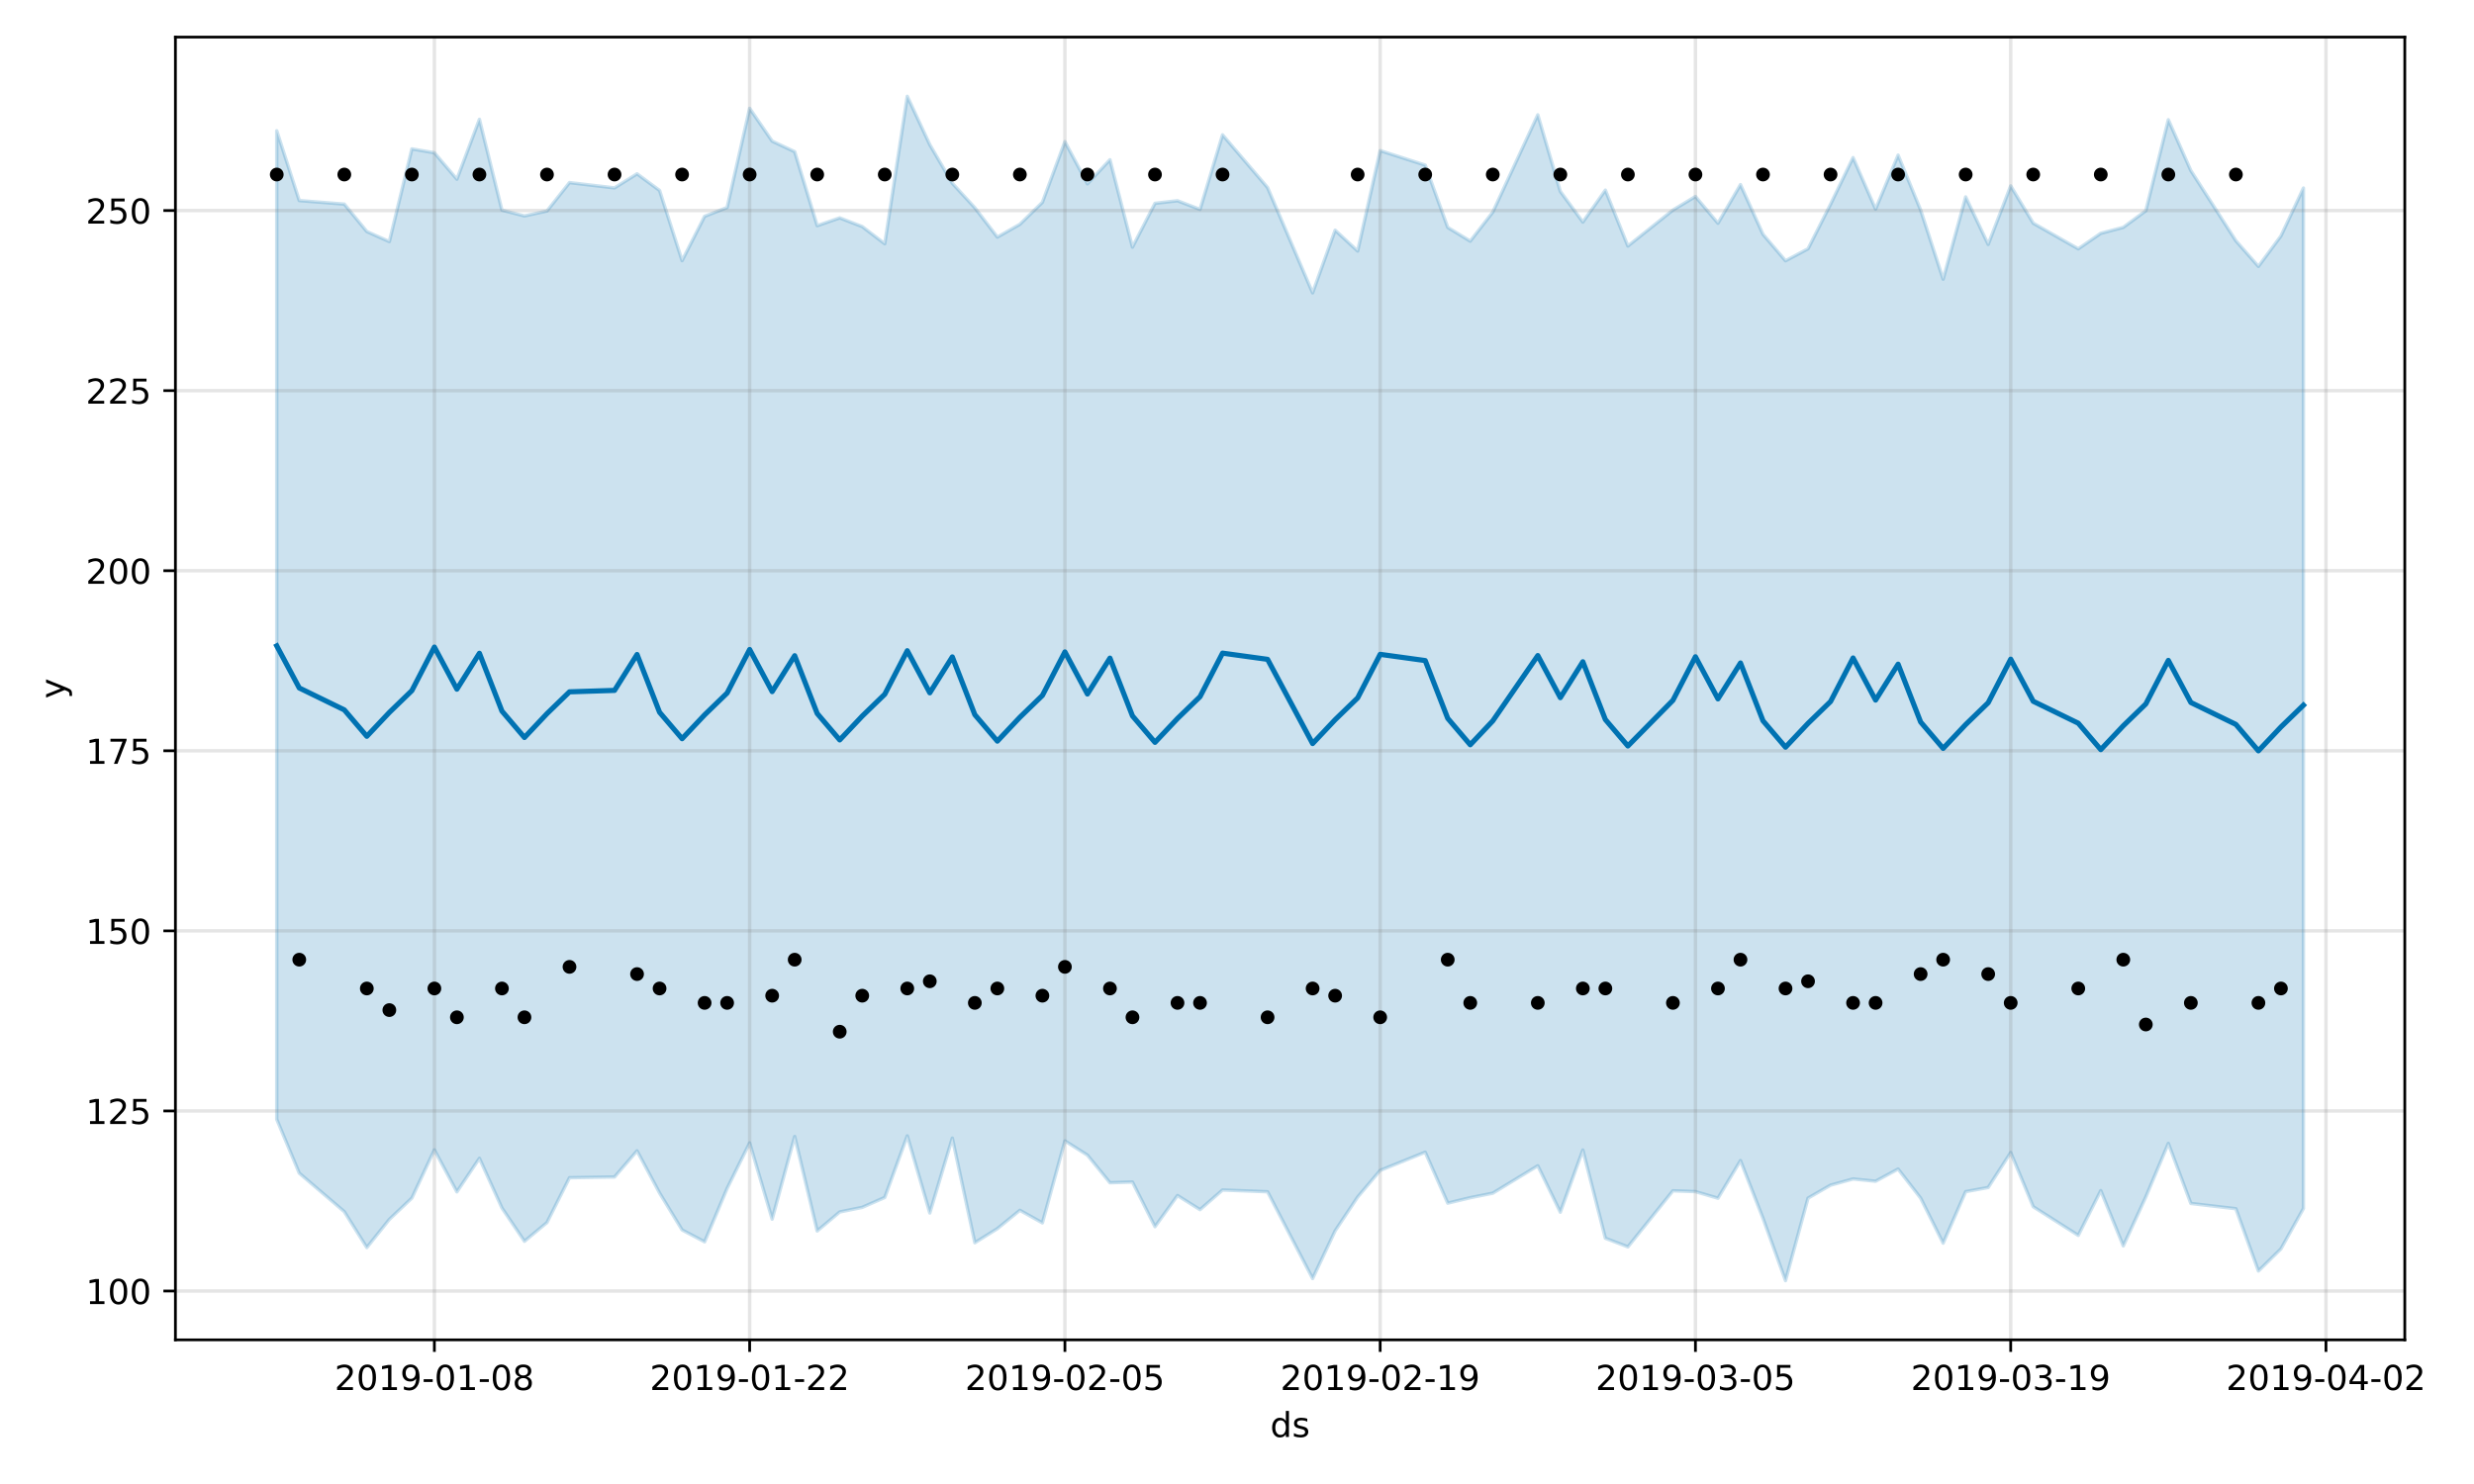 <?xml version="1.0" encoding="utf-8" standalone="no"?>
<!DOCTYPE svg PUBLIC "-//W3C//DTD SVG 1.1//EN"
  "http://www.w3.org/Graphics/SVG/1.1/DTD/svg11.dtd">
<!-- Created with matplotlib (https://matplotlib.org/) -->
<svg height="432pt" version="1.1" viewBox="0 0 720 432" width="720pt" xmlns="http://www.w3.org/2000/svg" xmlns:xlink="http://www.w3.org/1999/xlink">
 <defs>
  <style type="text/css">
*{stroke-linecap:butt;stroke-linejoin:round;}
  </style>
 </defs>
 <g id="figure_1">
  <g id="patch_1">
   <path d="M 0 432 
L 720 432 
L 720 0 
L 0 0 
z
" style="fill:#ffffff;"/>
  </g>
  <g id="axes_1">
   <g id="patch_2">
    <path d="M 51.05 390.04 
L 699.857 390.04 
L 699.857 10.8 
L 51.05 10.8 
z
" style="fill:#ffffff;"/>
   </g>
   <g id="PolyCollection_1">
    <defs>
     <path d="M 80.541 -393.928 
L 80.541 -106.157 
L 87.095 -90.482 
L 100.202 -79.281 
L 106.756 -68.829 
L 113.309 -77.027 
L 119.863 -83.235 
L 126.417 -97.27 
L 132.97 -85.042 
L 139.524 -94.818 
L 146.077 -80.356 
L 152.631 -70.659 
L 159.185 -76.104 
L 165.738 -89.16 
L 178.845 -89.37 
L 185.399 -96.977 
L 191.953 -84.711 
L 198.506 -73.961 
L 205.06 -70.502 
L 211.613 -86.045 
L 218.167 -99.303 
L 224.721 -77.106 
L 231.274 -101.158 
L 237.828 -73.657 
L 244.381 -79.188 
L 250.935 -80.528 
L 257.489 -83.418 
L 264.042 -101.34 
L 270.596 -78.891 
L 277.15 -100.683 
L 283.703 -70.234 
L 290.257 -74.329 
L 296.81 -79.671 
L 303.364 -76.012 
L 309.918 -99.88 
L 316.471 -95.735 
L 323.025 -87.693 
L 329.578 -87.901 
L 336.132 -74.906 
L 342.686 -83.978 
L 349.239 -79.861 
L 355.793 -85.585 
L 368.9 -85.068 
L 382.007 -59.809 
L 388.561 -73.693 
L 395.114 -83.534 
L 401.668 -91.287 
L 414.775 -96.588 
L 421.329 -81.761 
L 427.883 -83.344 
L 434.436 -84.656 
L 447.543 -92.634 
L 454.097 -79.122 
L 460.651 -97.215 
L 467.204 -71.544 
L 473.758 -69.032 
L 486.865 -85.354 
L 493.419 -85.113 
L 499.972 -83.195 
L 506.526 -94.149 
L 513.079 -77.348 
L 519.633 -59.198 
L 526.187 -83.221 
L 532.74 -86.991 
L 539.294 -88.798 
L 545.847 -88.135 
L 552.401 -91.685 
L 558.955 -83.227 
L 565.508 -70.108 
L 572.062 -85.107 
L 578.616 -86.312 
L 585.169 -96.49 
L 591.723 -80.724 
L 604.83 -72.377 
L 611.384 -85.408 
L 617.937 -69.311 
L 624.491 -83.561 
L 631.044 -99.148 
L 637.598 -81.663 
L 650.705 -80.136 
L 657.259 -62.007 
L 663.812 -68.441 
L 670.366 -80.206 
L 670.366 -377.262 
L 670.366 -377.262 
L 663.812 -363.305 
L 657.259 -354.452 
L 650.705 -361.907 
L 637.598 -382.337 
L 631.044 -397.138 
L 624.491 -370.645 
L 617.937 -365.815 
L 611.384 -364.083 
L 604.83 -359.567 
L 591.723 -367.031 
L 585.169 -377.884 
L 578.616 -360.853 
L 572.062 -374.677 
L 565.508 -350.727 
L 558.955 -370.866 
L 552.401 -386.839 
L 545.847 -371.129 
L 539.294 -386.123 
L 532.74 -372.541 
L 526.187 -359.579 
L 519.633 -356.094 
L 513.079 -363.792 
L 506.526 -378.256 
L 499.972 -367.011 
L 493.419 -374.798 
L 486.865 -370.848 
L 473.758 -360.378 
L 467.204 -376.647 
L 460.651 -367.36 
L 454.097 -376.292 
L 447.543 -398.568 
L 434.436 -370.242 
L 427.883 -361.804 
L 421.329 -365.8 
L 414.775 -383.937 
L 401.668 -388.152 
L 395.114 -358.923 
L 388.561 -364.985 
L 382.007 -346.751 
L 368.9 -377.396 
L 355.793 -392.747 
L 349.239 -371.043 
L 342.686 -373.565 
L 336.132 -372.818 
L 329.578 -360.057 
L 323.025 -385.496 
L 316.471 -378.484 
L 309.918 -390.766 
L 303.364 -373.105 
L 296.81 -366.702 
L 290.257 -362.983 
L 283.703 -371.52 
L 277.15 -378.65 
L 270.596 -389.887 
L 264.042 -403.962 
L 257.489 -361.044 
L 250.935 -366.047 
L 244.381 -368.574 
L 237.828 -366.306 
L 231.274 -387.843 
L 224.721 -390.915 
L 218.167 -400.463 
L 211.613 -371.599 
L 205.06 -369.028 
L 198.506 -356.123 
L 191.953 -376.559 
L 185.399 -381.398 
L 178.845 -377.303 
L 165.738 -378.847 
L 159.185 -370.582 
L 152.631 -369.145 
L 146.077 -370.83 
L 139.524 -397.261 
L 132.97 -379.828 
L 126.417 -387.532 
L 119.863 -388.655 
L 113.309 -361.671 
L 106.756 -364.604 
L 100.202 -372.592 
L 87.095 -373.617 
L 80.541 -393.928 
z
" id="mdbc56b8a43" style="stroke:#0072b2;stroke-opacity:0.2;"/>
    </defs>
    <g clip-path="url(#pde9b1717b4)">
     <use style="fill:#0072b2;fill-opacity:0.2;stroke:#0072b2;stroke-opacity:0.2;" x="0" xlink:href="#mdbc56b8a43" y="432"/>
    </g>
   </g>
   <g id="matplotlib.axis_1">
    <g id="xtick_1">
     <g id="line2d_1">
      <path clip-path="url(#pde9b1717b4)" d="M 126.417 390.04 
L 126.417 10.8 
" style="fill:none;stroke:#808080;stroke-linecap:square;stroke-opacity:0.2;"/>
     </g>
     <g id="line2d_2">
      <defs>
       <path d="M 0 0 
L 0 3.5 
" id="m0e09e1bee5" style="stroke:#000000;stroke-width:0.8;"/>
      </defs>
      <g>
       <use style="stroke:#000000;stroke-width:0.8;" x="126.417" xlink:href="#m0e09e1bee5" y="390.04"/>
      </g>
     </g>
     <g id="text_1">
      <!-- 2019-01-08 -->
      <defs>
       <path d="M 19.188 8.297 
L 53.609 8.297 
L 53.609 0 
L 7.328 0 
L 7.328 8.297 
Q 12.938 14.109 22.625 23.891 
Q 32.328 33.688 34.812 36.531 
Q 39.547 41.844 41.422 45.531 
Q 43.312 49.219 43.312 52.781 
Q 43.312 58.594 39.234 62.25 
Q 35.156 65.922 28.609 65.922 
Q 23.969 65.922 18.812 64.312 
Q 13.672 62.703 7.812 59.422 
L 7.812 69.391 
Q 13.766 71.781 18.938 73 
Q 24.125 74.219 28.422 74.219 
Q 39.75 74.219 46.484 68.547 
Q 53.219 62.891 53.219 53.422 
Q 53.219 48.922 51.531 44.891 
Q 49.859 40.875 45.406 35.406 
Q 44.188 33.984 37.641 27.219 
Q 31.109 20.453 19.188 8.297 
z
" id="DejaVuSans-50"/>
       <path d="M 31.781 66.406 
Q 24.172 66.406 20.328 58.906 
Q 16.5 51.422 16.5 36.375 
Q 16.5 21.391 20.328 13.891 
Q 24.172 6.391 31.781 6.391 
Q 39.453 6.391 43.281 13.891 
Q 47.125 21.391 47.125 36.375 
Q 47.125 51.422 43.281 58.906 
Q 39.453 66.406 31.781 66.406 
z
M 31.781 74.219 
Q 44.047 74.219 50.516 64.516 
Q 56.984 54.828 56.984 36.375 
Q 56.984 17.969 50.516 8.266 
Q 44.047 -1.422 31.781 -1.422 
Q 19.531 -1.422 13.062 8.266 
Q 6.594 17.969 6.594 36.375 
Q 6.594 54.828 13.062 64.516 
Q 19.531 74.219 31.781 74.219 
z
" id="DejaVuSans-48"/>
       <path d="M 12.406 8.297 
L 28.516 8.297 
L 28.516 63.922 
L 10.984 60.406 
L 10.984 69.391 
L 28.422 72.906 
L 38.281 72.906 
L 38.281 8.297 
L 54.391 8.297 
L 54.391 0 
L 12.406 0 
z
" id="DejaVuSans-49"/>
       <path d="M 10.984 1.516 
L 10.984 10.5 
Q 14.703 8.734 18.5 7.812 
Q 22.312 6.891 25.984 6.891 
Q 35.75 6.891 40.891 13.453 
Q 46.047 20.016 46.781 33.406 
Q 43.953 29.203 39.594 26.953 
Q 35.25 24.703 29.984 24.703 
Q 19.047 24.703 12.672 31.312 
Q 6.297 37.938 6.297 49.422 
Q 6.297 60.641 12.938 67.422 
Q 19.578 74.219 30.609 74.219 
Q 43.266 74.219 49.922 64.516 
Q 56.594 54.828 56.594 36.375 
Q 56.594 19.141 48.406 8.859 
Q 40.234 -1.422 26.422 -1.422 
Q 22.703 -1.422 18.891 -0.688 
Q 15.094 0.047 10.984 1.516 
z
M 30.609 32.422 
Q 37.25 32.422 41.125 36.953 
Q 45.016 41.5 45.016 49.422 
Q 45.016 57.281 41.125 61.844 
Q 37.25 66.406 30.609 66.406 
Q 23.969 66.406 20.094 61.844 
Q 16.219 57.281 16.219 49.422 
Q 16.219 41.5 20.094 36.953 
Q 23.969 32.422 30.609 32.422 
z
" id="DejaVuSans-57"/>
       <path d="M 4.891 31.391 
L 31.203 31.391 
L 31.203 23.391 
L 4.891 23.391 
z
" id="DejaVuSans-45"/>
       <path d="M 31.781 34.625 
Q 24.75 34.625 20.719 30.859 
Q 16.703 27.094 16.703 20.516 
Q 16.703 13.922 20.719 10.156 
Q 24.75 6.391 31.781 6.391 
Q 38.812 6.391 42.859 10.172 
Q 46.922 13.969 46.922 20.516 
Q 46.922 27.094 42.891 30.859 
Q 38.875 34.625 31.781 34.625 
z
M 21.922 38.812 
Q 15.578 40.375 12.031 44.719 
Q 8.5 49.078 8.5 55.328 
Q 8.5 64.062 14.719 69.141 
Q 20.953 74.219 31.781 74.219 
Q 42.672 74.219 48.875 69.141 
Q 55.078 64.062 55.078 55.328 
Q 55.078 49.078 51.531 44.719 
Q 48 40.375 41.703 38.812 
Q 48.828 37.156 52.797 32.312 
Q 56.781 27.484 56.781 20.516 
Q 56.781 9.906 50.312 4.234 
Q 43.844 -1.422 31.781 -1.422 
Q 19.734 -1.422 13.25 4.234 
Q 6.781 9.906 6.781 20.516 
Q 6.781 27.484 10.781 32.312 
Q 14.797 37.156 21.922 38.812 
z
M 18.312 54.391 
Q 18.312 48.734 21.844 45.562 
Q 25.391 42.391 31.781 42.391 
Q 38.141 42.391 41.719 45.562 
Q 45.312 48.734 45.312 54.391 
Q 45.312 60.062 41.719 63.234 
Q 38.141 66.406 31.781 66.406 
Q 25.391 66.406 21.844 63.234 
Q 18.312 60.062 18.312 54.391 
z
" id="DejaVuSans-56"/>
      </defs>
      <g transform="translate(97.359 404.638)scale(0.1 -0.1)">
       <use xlink:href="#DejaVuSans-50"/>
       <use x="63.623" xlink:href="#DejaVuSans-48"/>
       <use x="127.246" xlink:href="#DejaVuSans-49"/>
       <use x="190.869" xlink:href="#DejaVuSans-57"/>
       <use x="254.492" xlink:href="#DejaVuSans-45"/>
       <use x="290.576" xlink:href="#DejaVuSans-48"/>
       <use x="354.199" xlink:href="#DejaVuSans-49"/>
       <use x="417.822" xlink:href="#DejaVuSans-45"/>
       <use x="453.906" xlink:href="#DejaVuSans-48"/>
       <use x="517.529" xlink:href="#DejaVuSans-56"/>
      </g>
     </g>
    </g>
    <g id="xtick_2">
     <g id="line2d_3">
      <path clip-path="url(#pde9b1717b4)" d="M 218.167 390.04 
L 218.167 10.8 
" style="fill:none;stroke:#808080;stroke-linecap:square;stroke-opacity:0.2;"/>
     </g>
     <g id="line2d_4">
      <g>
       <use style="stroke:#000000;stroke-width:0.8;" x="218.167" xlink:href="#m0e09e1bee5" y="390.04"/>
      </g>
     </g>
     <g id="text_2">
      <!-- 2019-01-22 -->
      <g transform="translate(189.109 404.638)scale(0.1 -0.1)">
       <use xlink:href="#DejaVuSans-50"/>
       <use x="63.623" xlink:href="#DejaVuSans-48"/>
       <use x="127.246" xlink:href="#DejaVuSans-49"/>
       <use x="190.869" xlink:href="#DejaVuSans-57"/>
       <use x="254.492" xlink:href="#DejaVuSans-45"/>
       <use x="290.576" xlink:href="#DejaVuSans-48"/>
       <use x="354.199" xlink:href="#DejaVuSans-49"/>
       <use x="417.822" xlink:href="#DejaVuSans-45"/>
       <use x="453.906" xlink:href="#DejaVuSans-50"/>
       <use x="517.529" xlink:href="#DejaVuSans-50"/>
      </g>
     </g>
    </g>
    <g id="xtick_3">
     <g id="line2d_5">
      <path clip-path="url(#pde9b1717b4)" d="M 309.918 390.04 
L 309.918 10.8 
" style="fill:none;stroke:#808080;stroke-linecap:square;stroke-opacity:0.2;"/>
     </g>
     <g id="line2d_6">
      <g>
       <use style="stroke:#000000;stroke-width:0.8;" x="309.918" xlink:href="#m0e09e1bee5" y="390.04"/>
      </g>
     </g>
     <g id="text_3">
      <!-- 2019-02-05 -->
      <defs>
       <path d="M 10.797 72.906 
L 49.516 72.906 
L 49.516 64.594 
L 19.828 64.594 
L 19.828 46.734 
Q 21.969 47.469 24.109 47.828 
Q 26.266 48.188 28.422 48.188 
Q 40.625 48.188 47.75 41.5 
Q 54.891 34.812 54.891 23.391 
Q 54.891 11.625 47.562 5.094 
Q 40.234 -1.422 26.906 -1.422 
Q 22.312 -1.422 17.547 -0.641 
Q 12.797 0.141 7.719 1.703 
L 7.719 11.625 
Q 12.109 9.234 16.797 8.062 
Q 21.484 6.891 26.703 6.891 
Q 35.156 6.891 40.078 11.328 
Q 45.016 15.766 45.016 23.391 
Q 45.016 31 40.078 35.438 
Q 35.156 39.891 26.703 39.891 
Q 22.75 39.891 18.812 39.016 
Q 14.891 38.141 10.797 36.281 
z
" id="DejaVuSans-53"/>
      </defs>
      <g transform="translate(280.86 404.638)scale(0.1 -0.1)">
       <use xlink:href="#DejaVuSans-50"/>
       <use x="63.623" xlink:href="#DejaVuSans-48"/>
       <use x="127.246" xlink:href="#DejaVuSans-49"/>
       <use x="190.869" xlink:href="#DejaVuSans-57"/>
       <use x="254.492" xlink:href="#DejaVuSans-45"/>
       <use x="290.576" xlink:href="#DejaVuSans-48"/>
       <use x="354.199" xlink:href="#DejaVuSans-50"/>
       <use x="417.822" xlink:href="#DejaVuSans-45"/>
       <use x="453.906" xlink:href="#DejaVuSans-48"/>
       <use x="517.529" xlink:href="#DejaVuSans-53"/>
      </g>
     </g>
    </g>
    <g id="xtick_4">
     <g id="line2d_7">
      <path clip-path="url(#pde9b1717b4)" d="M 401.668 390.04 
L 401.668 10.8 
" style="fill:none;stroke:#808080;stroke-linecap:square;stroke-opacity:0.2;"/>
     </g>
     <g id="line2d_8">
      <g>
       <use style="stroke:#000000;stroke-width:0.8;" x="401.668" xlink:href="#m0e09e1bee5" y="390.04"/>
      </g>
     </g>
     <g id="text_4">
      <!-- 2019-02-19 -->
      <g transform="translate(372.61 404.638)scale(0.1 -0.1)">
       <use xlink:href="#DejaVuSans-50"/>
       <use x="63.623" xlink:href="#DejaVuSans-48"/>
       <use x="127.246" xlink:href="#DejaVuSans-49"/>
       <use x="190.869" xlink:href="#DejaVuSans-57"/>
       <use x="254.492" xlink:href="#DejaVuSans-45"/>
       <use x="290.576" xlink:href="#DejaVuSans-48"/>
       <use x="354.199" xlink:href="#DejaVuSans-50"/>
       <use x="417.822" xlink:href="#DejaVuSans-45"/>
       <use x="453.906" xlink:href="#DejaVuSans-49"/>
       <use x="517.529" xlink:href="#DejaVuSans-57"/>
      </g>
     </g>
    </g>
    <g id="xtick_5">
     <g id="line2d_9">
      <path clip-path="url(#pde9b1717b4)" d="M 493.419 390.04 
L 493.419 10.8 
" style="fill:none;stroke:#808080;stroke-linecap:square;stroke-opacity:0.2;"/>
     </g>
     <g id="line2d_10">
      <g>
       <use style="stroke:#000000;stroke-width:0.8;" x="493.419" xlink:href="#m0e09e1bee5" y="390.04"/>
      </g>
     </g>
     <g id="text_5">
      <!-- 2019-03-05 -->
      <defs>
       <path d="M 40.578 39.312 
Q 47.656 37.797 51.625 33 
Q 55.609 28.219 55.609 21.188 
Q 55.609 10.406 48.188 4.484 
Q 40.766 -1.422 27.094 -1.422 
Q 22.516 -1.422 17.656 -0.516 
Q 12.797 0.391 7.625 2.203 
L 7.625 11.719 
Q 11.719 9.328 16.594 8.109 
Q 21.484 6.891 26.812 6.891 
Q 36.078 6.891 40.938 10.547 
Q 45.797 14.203 45.797 21.188 
Q 45.797 27.641 41.281 31.266 
Q 36.766 34.906 28.719 34.906 
L 20.219 34.906 
L 20.219 43.016 
L 29.109 43.016 
Q 36.375 43.016 40.234 45.922 
Q 44.094 48.828 44.094 54.297 
Q 44.094 59.906 40.109 62.906 
Q 36.141 65.922 28.719 65.922 
Q 24.656 65.922 20.016 65.031 
Q 15.375 64.156 9.812 62.312 
L 9.812 71.094 
Q 15.438 72.656 20.344 73.438 
Q 25.25 74.219 29.594 74.219 
Q 40.828 74.219 47.359 69.109 
Q 53.906 64.016 53.906 55.328 
Q 53.906 49.266 50.438 45.094 
Q 46.969 40.922 40.578 39.312 
z
" id="DejaVuSans-51"/>
      </defs>
      <g transform="translate(464.361 404.638)scale(0.1 -0.1)">
       <use xlink:href="#DejaVuSans-50"/>
       <use x="63.623" xlink:href="#DejaVuSans-48"/>
       <use x="127.246" xlink:href="#DejaVuSans-49"/>
       <use x="190.869" xlink:href="#DejaVuSans-57"/>
       <use x="254.492" xlink:href="#DejaVuSans-45"/>
       <use x="290.576" xlink:href="#DejaVuSans-48"/>
       <use x="354.199" xlink:href="#DejaVuSans-51"/>
       <use x="417.822" xlink:href="#DejaVuSans-45"/>
       <use x="453.906" xlink:href="#DejaVuSans-48"/>
       <use x="517.529" xlink:href="#DejaVuSans-53"/>
      </g>
     </g>
    </g>
    <g id="xtick_6">
     <g id="line2d_11">
      <path clip-path="url(#pde9b1717b4)" d="M 585.169 390.04 
L 585.169 10.8 
" style="fill:none;stroke:#808080;stroke-linecap:square;stroke-opacity:0.2;"/>
     </g>
     <g id="line2d_12">
      <g>
       <use style="stroke:#000000;stroke-width:0.8;" x="585.169" xlink:href="#m0e09e1bee5" y="390.04"/>
      </g>
     </g>
     <g id="text_6">
      <!-- 2019-03-19 -->
      <g transform="translate(556.111 404.638)scale(0.1 -0.1)">
       <use xlink:href="#DejaVuSans-50"/>
       <use x="63.623" xlink:href="#DejaVuSans-48"/>
       <use x="127.246" xlink:href="#DejaVuSans-49"/>
       <use x="190.869" xlink:href="#DejaVuSans-57"/>
       <use x="254.492" xlink:href="#DejaVuSans-45"/>
       <use x="290.576" xlink:href="#DejaVuSans-48"/>
       <use x="354.199" xlink:href="#DejaVuSans-51"/>
       <use x="417.822" xlink:href="#DejaVuSans-45"/>
       <use x="453.906" xlink:href="#DejaVuSans-49"/>
       <use x="517.529" xlink:href="#DejaVuSans-57"/>
      </g>
     </g>
    </g>
    <g id="xtick_7">
     <g id="line2d_13">
      <path clip-path="url(#pde9b1717b4)" d="M 676.92 390.04 
L 676.92 10.8 
" style="fill:none;stroke:#808080;stroke-linecap:square;stroke-opacity:0.2;"/>
     </g>
     <g id="line2d_14">
      <g>
       <use style="stroke:#000000;stroke-width:0.8;" x="676.92" xlink:href="#m0e09e1bee5" y="390.04"/>
      </g>
     </g>
     <g id="text_7">
      <!-- 2019-04-02 -->
      <defs>
       <path d="M 37.797 64.312 
L 12.891 25.391 
L 37.797 25.391 
z
M 35.203 72.906 
L 47.609 72.906 
L 47.609 25.391 
L 58.016 25.391 
L 58.016 17.188 
L 47.609 17.188 
L 47.609 0 
L 37.797 0 
L 37.797 17.188 
L 4.891 17.188 
L 4.891 26.703 
z
" id="DejaVuSans-52"/>
      </defs>
      <g transform="translate(647.862 404.638)scale(0.1 -0.1)">
       <use xlink:href="#DejaVuSans-50"/>
       <use x="63.623" xlink:href="#DejaVuSans-48"/>
       <use x="127.246" xlink:href="#DejaVuSans-49"/>
       <use x="190.869" xlink:href="#DejaVuSans-57"/>
       <use x="254.492" xlink:href="#DejaVuSans-45"/>
       <use x="290.576" xlink:href="#DejaVuSans-48"/>
       <use x="354.199" xlink:href="#DejaVuSans-52"/>
       <use x="417.822" xlink:href="#DejaVuSans-45"/>
       <use x="453.906" xlink:href="#DejaVuSans-48"/>
       <use x="517.529" xlink:href="#DejaVuSans-50"/>
      </g>
     </g>
    </g>
    <g id="text_8">
     <!-- ds -->
     <defs>
      <path d="M 45.406 46.391 
L 45.406 75.984 
L 54.391 75.984 
L 54.391 0 
L 45.406 0 
L 45.406 8.203 
Q 42.578 3.328 38.25 0.953 
Q 33.938 -1.422 27.875 -1.422 
Q 17.969 -1.422 11.734 6.484 
Q 5.516 14.406 5.516 27.297 
Q 5.516 40.188 11.734 48.094 
Q 17.969 56 27.875 56 
Q 33.938 56 38.25 53.625 
Q 42.578 51.266 45.406 46.391 
z
M 14.797 27.297 
Q 14.797 17.391 18.875 11.75 
Q 22.953 6.109 30.078 6.109 
Q 37.203 6.109 41.297 11.75 
Q 45.406 17.391 45.406 27.297 
Q 45.406 37.203 41.297 42.844 
Q 37.203 48.484 30.078 48.484 
Q 22.953 48.484 18.875 42.844 
Q 14.797 37.203 14.797 27.297 
z
" id="DejaVuSans-100"/>
      <path d="M 44.281 53.078 
L 44.281 44.578 
Q 40.484 46.531 36.375 47.5 
Q 32.281 48.484 27.875 48.484 
Q 21.188 48.484 17.844 46.438 
Q 14.5 44.391 14.5 40.281 
Q 14.5 37.156 16.891 35.375 
Q 19.281 33.594 26.516 31.984 
L 29.594 31.297 
Q 39.156 29.25 43.188 25.516 
Q 47.219 21.781 47.219 15.094 
Q 47.219 7.469 41.188 3.016 
Q 35.156 -1.422 24.609 -1.422 
Q 20.219 -1.422 15.453 -0.562 
Q 10.688 0.297 5.422 2 
L 5.422 11.281 
Q 10.406 8.688 15.234 7.391 
Q 20.062 6.109 24.812 6.109 
Q 31.156 6.109 34.562 8.281 
Q 37.984 10.453 37.984 14.406 
Q 37.984 18.062 35.516 20.016 
Q 33.062 21.969 24.703 23.781 
L 21.578 24.516 
Q 13.234 26.266 9.516 29.906 
Q 5.812 33.547 5.812 39.891 
Q 5.812 47.609 11.281 51.797 
Q 16.75 56 26.812 56 
Q 31.781 56 36.172 55.266 
Q 40.578 54.547 44.281 53.078 
z
" id="DejaVuSans-115"/>
     </defs>
     <g transform="translate(369.675 418.317)scale(0.1 -0.1)">
      <use xlink:href="#DejaVuSans-100"/>
      <use x="63.477" xlink:href="#DejaVuSans-115"/>
     </g>
    </g>
   </g>
   <g id="matplotlib.axis_2">
    <g id="ytick_1">
     <g id="line2d_15">
      <path clip-path="url(#pde9b1717b4)" d="M 51.05 375.82 
L 699.857 375.82 
" style="fill:none;stroke:#808080;stroke-linecap:square;stroke-opacity:0.2;"/>
     </g>
     <g id="line2d_16">
      <defs>
       <path d="M 0 0 
L -3.5 0 
" id="m09fc16b656" style="stroke:#000000;stroke-width:0.8;"/>
      </defs>
      <g>
       <use style="stroke:#000000;stroke-width:0.8;" x="51.05" xlink:href="#m09fc16b656" y="375.82"/>
      </g>
     </g>
     <g id="text_9">
      <!-- 100 -->
      <g transform="translate(24.962 379.62)scale(0.1 -0.1)">
       <use xlink:href="#DejaVuSans-49"/>
       <use x="63.623" xlink:href="#DejaVuSans-48"/>
       <use x="127.246" xlink:href="#DejaVuSans-48"/>
      </g>
     </g>
    </g>
    <g id="ytick_2">
     <g id="line2d_17">
      <path clip-path="url(#pde9b1717b4)" d="M 51.05 323.399 
L 699.857 323.399 
" style="fill:none;stroke:#808080;stroke-linecap:square;stroke-opacity:0.2;"/>
     </g>
     <g id="line2d_18">
      <g>
       <use style="stroke:#000000;stroke-width:0.8;" x="51.05" xlink:href="#m09fc16b656" y="323.399"/>
      </g>
     </g>
     <g id="text_10">
      <!-- 125 -->
      <g transform="translate(24.962 327.198)scale(0.1 -0.1)">
       <use xlink:href="#DejaVuSans-49"/>
       <use x="63.623" xlink:href="#DejaVuSans-50"/>
       <use x="127.246" xlink:href="#DejaVuSans-53"/>
      </g>
     </g>
    </g>
    <g id="ytick_3">
     <g id="line2d_19">
      <path clip-path="url(#pde9b1717b4)" d="M 51.05 270.978 
L 699.857 270.978 
" style="fill:none;stroke:#808080;stroke-linecap:square;stroke-opacity:0.2;"/>
     </g>
     <g id="line2d_20">
      <g>
       <use style="stroke:#000000;stroke-width:0.8;" x="51.05" xlink:href="#m09fc16b656" y="270.978"/>
      </g>
     </g>
     <g id="text_11">
      <!-- 150 -->
      <g transform="translate(24.962 274.777)scale(0.1 -0.1)">
       <use xlink:href="#DejaVuSans-49"/>
       <use x="63.623" xlink:href="#DejaVuSans-53"/>
       <use x="127.246" xlink:href="#DejaVuSans-48"/>
      </g>
     </g>
    </g>
    <g id="ytick_4">
     <g id="line2d_21">
      <path clip-path="url(#pde9b1717b4)" d="M 51.05 218.556 
L 699.857 218.556 
" style="fill:none;stroke:#808080;stroke-linecap:square;stroke-opacity:0.2;"/>
     </g>
     <g id="line2d_22">
      <g>
       <use style="stroke:#000000;stroke-width:0.8;" x="51.05" xlink:href="#m09fc16b656" y="218.556"/>
      </g>
     </g>
     <g id="text_12">
      <!-- 175 -->
      <defs>
       <path d="M 8.203 72.906 
L 55.078 72.906 
L 55.078 68.703 
L 28.609 0 
L 18.312 0 
L 43.219 64.594 
L 8.203 64.594 
z
" id="DejaVuSans-55"/>
      </defs>
      <g transform="translate(24.962 222.356)scale(0.1 -0.1)">
       <use xlink:href="#DejaVuSans-49"/>
       <use x="63.623" xlink:href="#DejaVuSans-55"/>
       <use x="127.246" xlink:href="#DejaVuSans-53"/>
      </g>
     </g>
    </g>
    <g id="ytick_5">
     <g id="line2d_23">
      <path clip-path="url(#pde9b1717b4)" d="M 51.05 166.135 
L 699.857 166.135 
" style="fill:none;stroke:#808080;stroke-linecap:square;stroke-opacity:0.2;"/>
     </g>
     <g id="line2d_24">
      <g>
       <use style="stroke:#000000;stroke-width:0.8;" x="51.05" xlink:href="#m09fc16b656" y="166.135"/>
      </g>
     </g>
     <g id="text_13">
      <!-- 200 -->
      <g transform="translate(24.962 169.934)scale(0.1 -0.1)">
       <use xlink:href="#DejaVuSans-50"/>
       <use x="63.623" xlink:href="#DejaVuSans-48"/>
       <use x="127.246" xlink:href="#DejaVuSans-48"/>
      </g>
     </g>
    </g>
    <g id="ytick_6">
     <g id="line2d_25">
      <path clip-path="url(#pde9b1717b4)" d="M 51.05 113.714 
L 699.857 113.714 
" style="fill:none;stroke:#808080;stroke-linecap:square;stroke-opacity:0.2;"/>
     </g>
     <g id="line2d_26">
      <g>
       <use style="stroke:#000000;stroke-width:0.8;" x="51.05" xlink:href="#m09fc16b656" y="113.714"/>
      </g>
     </g>
     <g id="text_14">
      <!-- 225 -->
      <g transform="translate(24.962 117.513)scale(0.1 -0.1)">
       <use xlink:href="#DejaVuSans-50"/>
       <use x="63.623" xlink:href="#DejaVuSans-50"/>
       <use x="127.246" xlink:href="#DejaVuSans-53"/>
      </g>
     </g>
    </g>
    <g id="ytick_7">
     <g id="line2d_27">
      <path clip-path="url(#pde9b1717b4)" d="M 51.05 61.292 
L 699.857 61.292 
" style="fill:none;stroke:#808080;stroke-linecap:square;stroke-opacity:0.2;"/>
     </g>
     <g id="line2d_28">
      <g>
       <use style="stroke:#000000;stroke-width:0.8;" x="51.05" xlink:href="#m09fc16b656" y="61.292"/>
      </g>
     </g>
     <g id="text_15">
      <!-- 250 -->
      <g transform="translate(24.962 65.092)scale(0.1 -0.1)">
       <use xlink:href="#DejaVuSans-50"/>
       <use x="63.623" xlink:href="#DejaVuSans-53"/>
       <use x="127.246" xlink:href="#DejaVuSans-48"/>
      </g>
     </g>
    </g>
    <g id="text_16">
     <!-- y -->
     <defs>
      <path d="M 32.172 -5.078 
Q 28.375 -14.844 24.75 -17.812 
Q 21.141 -20.797 15.094 -20.797 
L 7.906 -20.797 
L 7.906 -13.281 
L 13.188 -13.281 
Q 16.891 -13.281 18.938 -11.516 
Q 21 -9.766 23.484 -3.219 
L 25.094 0.875 
L 2.984 54.688 
L 12.5 54.688 
L 29.594 11.922 
L 46.688 54.688 
L 56.203 54.688 
z
" id="DejaVuSans-121"/>
     </defs>
     <g transform="translate(18.883 203.379)rotate(-90)scale(0.1 -0.1)">
      <use xlink:href="#DejaVuSans-121"/>
     </g>
    </g>
   </g>
   <g id="line2d_29">
    <defs>
     <path d="M 0 1.5 
C 0.398 1.5 0.779 1.342 1.061 1.061 
C 1.342 0.779 1.5 0.398 1.5 0 
C 1.5 -0.398 1.342 -0.779 1.061 -1.061 
C 0.779 -1.342 0.398 -1.5 0 -1.5 
C -0.398 -1.5 -0.779 -1.342 -1.061 -1.061 
C -1.342 -0.779 -1.5 -0.398 -1.5 0 
C -1.5 0.398 -1.342 0.779 -1.061 1.061 
C -0.779 1.342 -0.398 1.5 0 1.5 
z
" id="m8615ce54fc" style="stroke:#000000;"/>
    </defs>
    <g clip-path="url(#pde9b1717b4)">
     <use style="stroke:#000000;" x="80.541" xlink:href="#m8615ce54fc" y="50.808"/>
     <use style="stroke:#000000;" x="87.095" xlink:href="#m8615ce54fc" y="279.365"/>
     <use style="stroke:#000000;" x="100.202" xlink:href="#m8615ce54fc" y="50.808"/>
     <use style="stroke:#000000;" x="106.756" xlink:href="#m8615ce54fc" y="287.753"/>
     <use style="stroke:#000000;" x="113.309" xlink:href="#m8615ce54fc" y="294.043"/>
     <use style="stroke:#000000;" x="119.863" xlink:href="#m8615ce54fc" y="50.808"/>
     <use style="stroke:#000000;" x="126.417" xlink:href="#m8615ce54fc" y="287.753"/>
     <use style="stroke:#000000;" x="132.97" xlink:href="#m8615ce54fc" y="296.14"/>
     <use style="stroke:#000000;" x="139.524" xlink:href="#m8615ce54fc" y="50.808"/>
     <use style="stroke:#000000;" x="146.077" xlink:href="#m8615ce54fc" y="287.753"/>
     <use style="stroke:#000000;" x="152.631" xlink:href="#m8615ce54fc" y="296.14"/>
     <use style="stroke:#000000;" x="159.185" xlink:href="#m8615ce54fc" y="50.808"/>
     <use style="stroke:#000000;" x="165.738" xlink:href="#m8615ce54fc" y="281.462"/>
     <use style="stroke:#000000;" x="178.845" xlink:href="#m8615ce54fc" y="50.808"/>
     <use style="stroke:#000000;" x="185.399" xlink:href="#m8615ce54fc" y="283.559"/>
     <use style="stroke:#000000;" x="191.953" xlink:href="#m8615ce54fc" y="287.753"/>
     <use style="stroke:#000000;" x="198.506" xlink:href="#m8615ce54fc" y="50.808"/>
     <use style="stroke:#000000;" x="205.06" xlink:href="#m8615ce54fc" y="291.946"/>
     <use style="stroke:#000000;" x="211.613" xlink:href="#m8615ce54fc" y="291.946"/>
     <use style="stroke:#000000;" x="218.167" xlink:href="#m8615ce54fc" y="50.808"/>
     <use style="stroke:#000000;" x="224.721" xlink:href="#m8615ce54fc" y="289.849"/>
     <use style="stroke:#000000;" x="231.274" xlink:href="#m8615ce54fc" y="279.365"/>
     <use style="stroke:#000000;" x="237.828" xlink:href="#m8615ce54fc" y="50.808"/>
     <use style="stroke:#000000;" x="244.381" xlink:href="#m8615ce54fc" y="300.334"/>
     <use style="stroke:#000000;" x="250.935" xlink:href="#m8615ce54fc" y="289.849"/>
     <use style="stroke:#000000;" x="257.489" xlink:href="#m8615ce54fc" y="50.808"/>
     <use style="stroke:#000000;" x="264.042" xlink:href="#m8615ce54fc" y="287.753"/>
     <use style="stroke:#000000;" x="270.596" xlink:href="#m8615ce54fc" y="285.656"/>
     <use style="stroke:#000000;" x="277.15" xlink:href="#m8615ce54fc" y="50.808"/>
     <use style="stroke:#000000;" x="283.703" xlink:href="#m8615ce54fc" y="291.946"/>
     <use style="stroke:#000000;" x="290.257" xlink:href="#m8615ce54fc" y="287.753"/>
     <use style="stroke:#000000;" x="296.81" xlink:href="#m8615ce54fc" y="50.808"/>
     <use style="stroke:#000000;" x="303.364" xlink:href="#m8615ce54fc" y="289.849"/>
     <use style="stroke:#000000;" x="309.918" xlink:href="#m8615ce54fc" y="281.462"/>
     <use style="stroke:#000000;" x="316.471" xlink:href="#m8615ce54fc" y="50.808"/>
     <use style="stroke:#000000;" x="323.025" xlink:href="#m8615ce54fc" y="287.753"/>
     <use style="stroke:#000000;" x="329.578" xlink:href="#m8615ce54fc" y="296.14"/>
     <use style="stroke:#000000;" x="336.132" xlink:href="#m8615ce54fc" y="50.808"/>
     <use style="stroke:#000000;" x="342.686" xlink:href="#m8615ce54fc" y="291.946"/>
     <use style="stroke:#000000;" x="349.239" xlink:href="#m8615ce54fc" y="291.946"/>
     <use style="stroke:#000000;" x="355.793" xlink:href="#m8615ce54fc" y="50.808"/>
     <use style="stroke:#000000;" x="368.9" xlink:href="#m8615ce54fc" y="296.14"/>
     <use style="stroke:#000000;" x="382.007" xlink:href="#m8615ce54fc" y="287.753"/>
     <use style="stroke:#000000;" x="388.561" xlink:href="#m8615ce54fc" y="289.849"/>
     <use style="stroke:#000000;" x="395.114" xlink:href="#m8615ce54fc" y="50.808"/>
     <use style="stroke:#000000;" x="401.668" xlink:href="#m8615ce54fc" y="296.14"/>
     <use style="stroke:#000000;" x="414.775" xlink:href="#m8615ce54fc" y="50.808"/>
     <use style="stroke:#000000;" x="421.329" xlink:href="#m8615ce54fc" y="279.365"/>
     <use style="stroke:#000000;" x="427.883" xlink:href="#m8615ce54fc" y="291.946"/>
     <use style="stroke:#000000;" x="434.436" xlink:href="#m8615ce54fc" y="50.808"/>
     <use style="stroke:#000000;" x="447.543" xlink:href="#m8615ce54fc" y="291.946"/>
     <use style="stroke:#000000;" x="454.097" xlink:href="#m8615ce54fc" y="50.808"/>
     <use style="stroke:#000000;" x="460.651" xlink:href="#m8615ce54fc" y="287.753"/>
     <use style="stroke:#000000;" x="467.204" xlink:href="#m8615ce54fc" y="287.753"/>
     <use style="stroke:#000000;" x="473.758" xlink:href="#m8615ce54fc" y="50.808"/>
     <use style="stroke:#000000;" x="486.865" xlink:href="#m8615ce54fc" y="291.946"/>
     <use style="stroke:#000000;" x="493.419" xlink:href="#m8615ce54fc" y="50.808"/>
     <use style="stroke:#000000;" x="499.972" xlink:href="#m8615ce54fc" y="287.753"/>
     <use style="stroke:#000000;" x="506.526" xlink:href="#m8615ce54fc" y="279.365"/>
     <use style="stroke:#000000;" x="513.079" xlink:href="#m8615ce54fc" y="50.808"/>
     <use style="stroke:#000000;" x="519.633" xlink:href="#m8615ce54fc" y="287.753"/>
     <use style="stroke:#000000;" x="526.187" xlink:href="#m8615ce54fc" y="285.656"/>
     <use style="stroke:#000000;" x="532.74" xlink:href="#m8615ce54fc" y="50.808"/>
     <use style="stroke:#000000;" x="539.294" xlink:href="#m8615ce54fc" y="291.946"/>
     <use style="stroke:#000000;" x="545.847" xlink:href="#m8615ce54fc" y="291.946"/>
     <use style="stroke:#000000;" x="552.401" xlink:href="#m8615ce54fc" y="50.808"/>
     <use style="stroke:#000000;" x="558.955" xlink:href="#m8615ce54fc" y="283.559"/>
     <use style="stroke:#000000;" x="565.508" xlink:href="#m8615ce54fc" y="279.365"/>
     <use style="stroke:#000000;" x="572.062" xlink:href="#m8615ce54fc" y="50.808"/>
     <use style="stroke:#000000;" x="578.616" xlink:href="#m8615ce54fc" y="283.559"/>
     <use style="stroke:#000000;" x="585.169" xlink:href="#m8615ce54fc" y="291.946"/>
     <use style="stroke:#000000;" x="591.723" xlink:href="#m8615ce54fc" y="50.808"/>
     <use style="stroke:#000000;" x="604.83" xlink:href="#m8615ce54fc" y="287.753"/>
     <use style="stroke:#000000;" x="611.384" xlink:href="#m8615ce54fc" y="50.808"/>
     <use style="stroke:#000000;" x="617.937" xlink:href="#m8615ce54fc" y="279.365"/>
     <use style="stroke:#000000;" x="624.491" xlink:href="#m8615ce54fc" y="298.237"/>
     <use style="stroke:#000000;" x="631.044" xlink:href="#m8615ce54fc" y="50.808"/>
     <use style="stroke:#000000;" x="637.598" xlink:href="#m8615ce54fc" y="291.946"/>
     <use style="stroke:#000000;" x="650.705" xlink:href="#m8615ce54fc" y="50.808"/>
     <use style="stroke:#000000;" x="657.259" xlink:href="#m8615ce54fc" y="291.946"/>
     <use style="stroke:#000000;" x="663.812" xlink:href="#m8615ce54fc" y="287.753"/>
    </g>
   </g>
   <g id="line2d_30">
    <path clip-path="url(#pde9b1717b4)" d="M 80.541 188.015 
L 87.095 200.269 
L 100.202 206.647 
L 106.756 214.338 
L 113.309 207.392 
L 119.863 201.043 
L 126.417 188.368 
L 132.97 200.622 
L 139.524 190.175 
L 146.077 207 
L 152.631 214.691 
L 159.185 207.745 
L 165.738 201.396 
L 178.845 200.975 
L 185.399 190.528 
L 191.953 207.353 
L 198.506 215.044 
L 205.06 208.098 
L 211.613 201.749 
L 218.167 189.073 
L 224.721 201.328 
L 231.274 190.881 
L 237.828 207.706 
L 244.381 215.397 
L 250.935 208.45 
L 257.489 202.102 
L 264.042 189.426 
L 270.596 201.68 
L 277.15 191.233 
L 283.703 208.058 
L 290.257 215.749 
L 296.81 208.803 
L 303.364 202.454 
L 309.918 189.779 
L 316.471 202.033 
L 323.025 191.586 
L 329.578 208.411 
L 336.132 216.102 
L 342.686 209.156 
L 349.239 202.807 
L 355.793 190.132 
L 368.9 191.939 
L 382.007 216.455 
L 388.561 209.509 
L 395.114 203.16 
L 401.668 190.484 
L 414.775 192.292 
L 421.329 209.117 
L 427.883 216.808 
L 434.436 209.861 
L 447.543 190.837 
L 454.097 203.091 
L 460.651 192.644 
L 467.204 209.469 
L 473.758 217.16 
L 486.865 203.865 
L 493.419 191.19 
L 499.972 203.444 
L 506.526 192.997 
L 513.079 209.822 
L 519.633 217.513 
L 526.187 210.567 
L 532.74 204.218 
L 539.294 191.543 
L 545.847 203.797 
L 552.401 193.35 
L 558.955 210.175 
L 565.508 217.866 
L 572.062 210.92 
L 578.616 204.571 
L 585.169 191.895 
L 591.723 204.149 
L 604.83 210.528 
L 611.384 218.219 
L 617.937 211.272 
L 624.491 204.924 
L 631.044 192.248 
L 637.598 204.502 
L 650.705 210.88 
L 657.259 218.571 
L 663.812 211.625 
L 670.366 205.276 
" style="fill:none;stroke:#0072b2;stroke-linecap:square;stroke-width:1.5;"/>
   </g>
   <g id="patch_3">
    <path d="M 51.05 390.04 
L 51.05 10.8 
" style="fill:none;stroke:#000000;stroke-linecap:square;stroke-linejoin:miter;stroke-width:0.8;"/>
   </g>
   <g id="patch_4">
    <path d="M 699.857 390.04 
L 699.857 10.8 
" style="fill:none;stroke:#000000;stroke-linecap:square;stroke-linejoin:miter;stroke-width:0.8;"/>
   </g>
   <g id="patch_5">
    <path d="M 51.05 390.04 
L 699.857 390.04 
" style="fill:none;stroke:#000000;stroke-linecap:square;stroke-linejoin:miter;stroke-width:0.8;"/>
   </g>
   <g id="patch_6">
    <path d="M 51.05 10.8 
L 699.857 10.8 
" style="fill:none;stroke:#000000;stroke-linecap:square;stroke-linejoin:miter;stroke-width:0.8;"/>
   </g>
  </g>
 </g>
 <defs>
  <clipPath id="pde9b1717b4">
   <rect height="379.24" width="648.807" x="51.05" y="10.8"/>
  </clipPath>
 </defs>
</svg>
